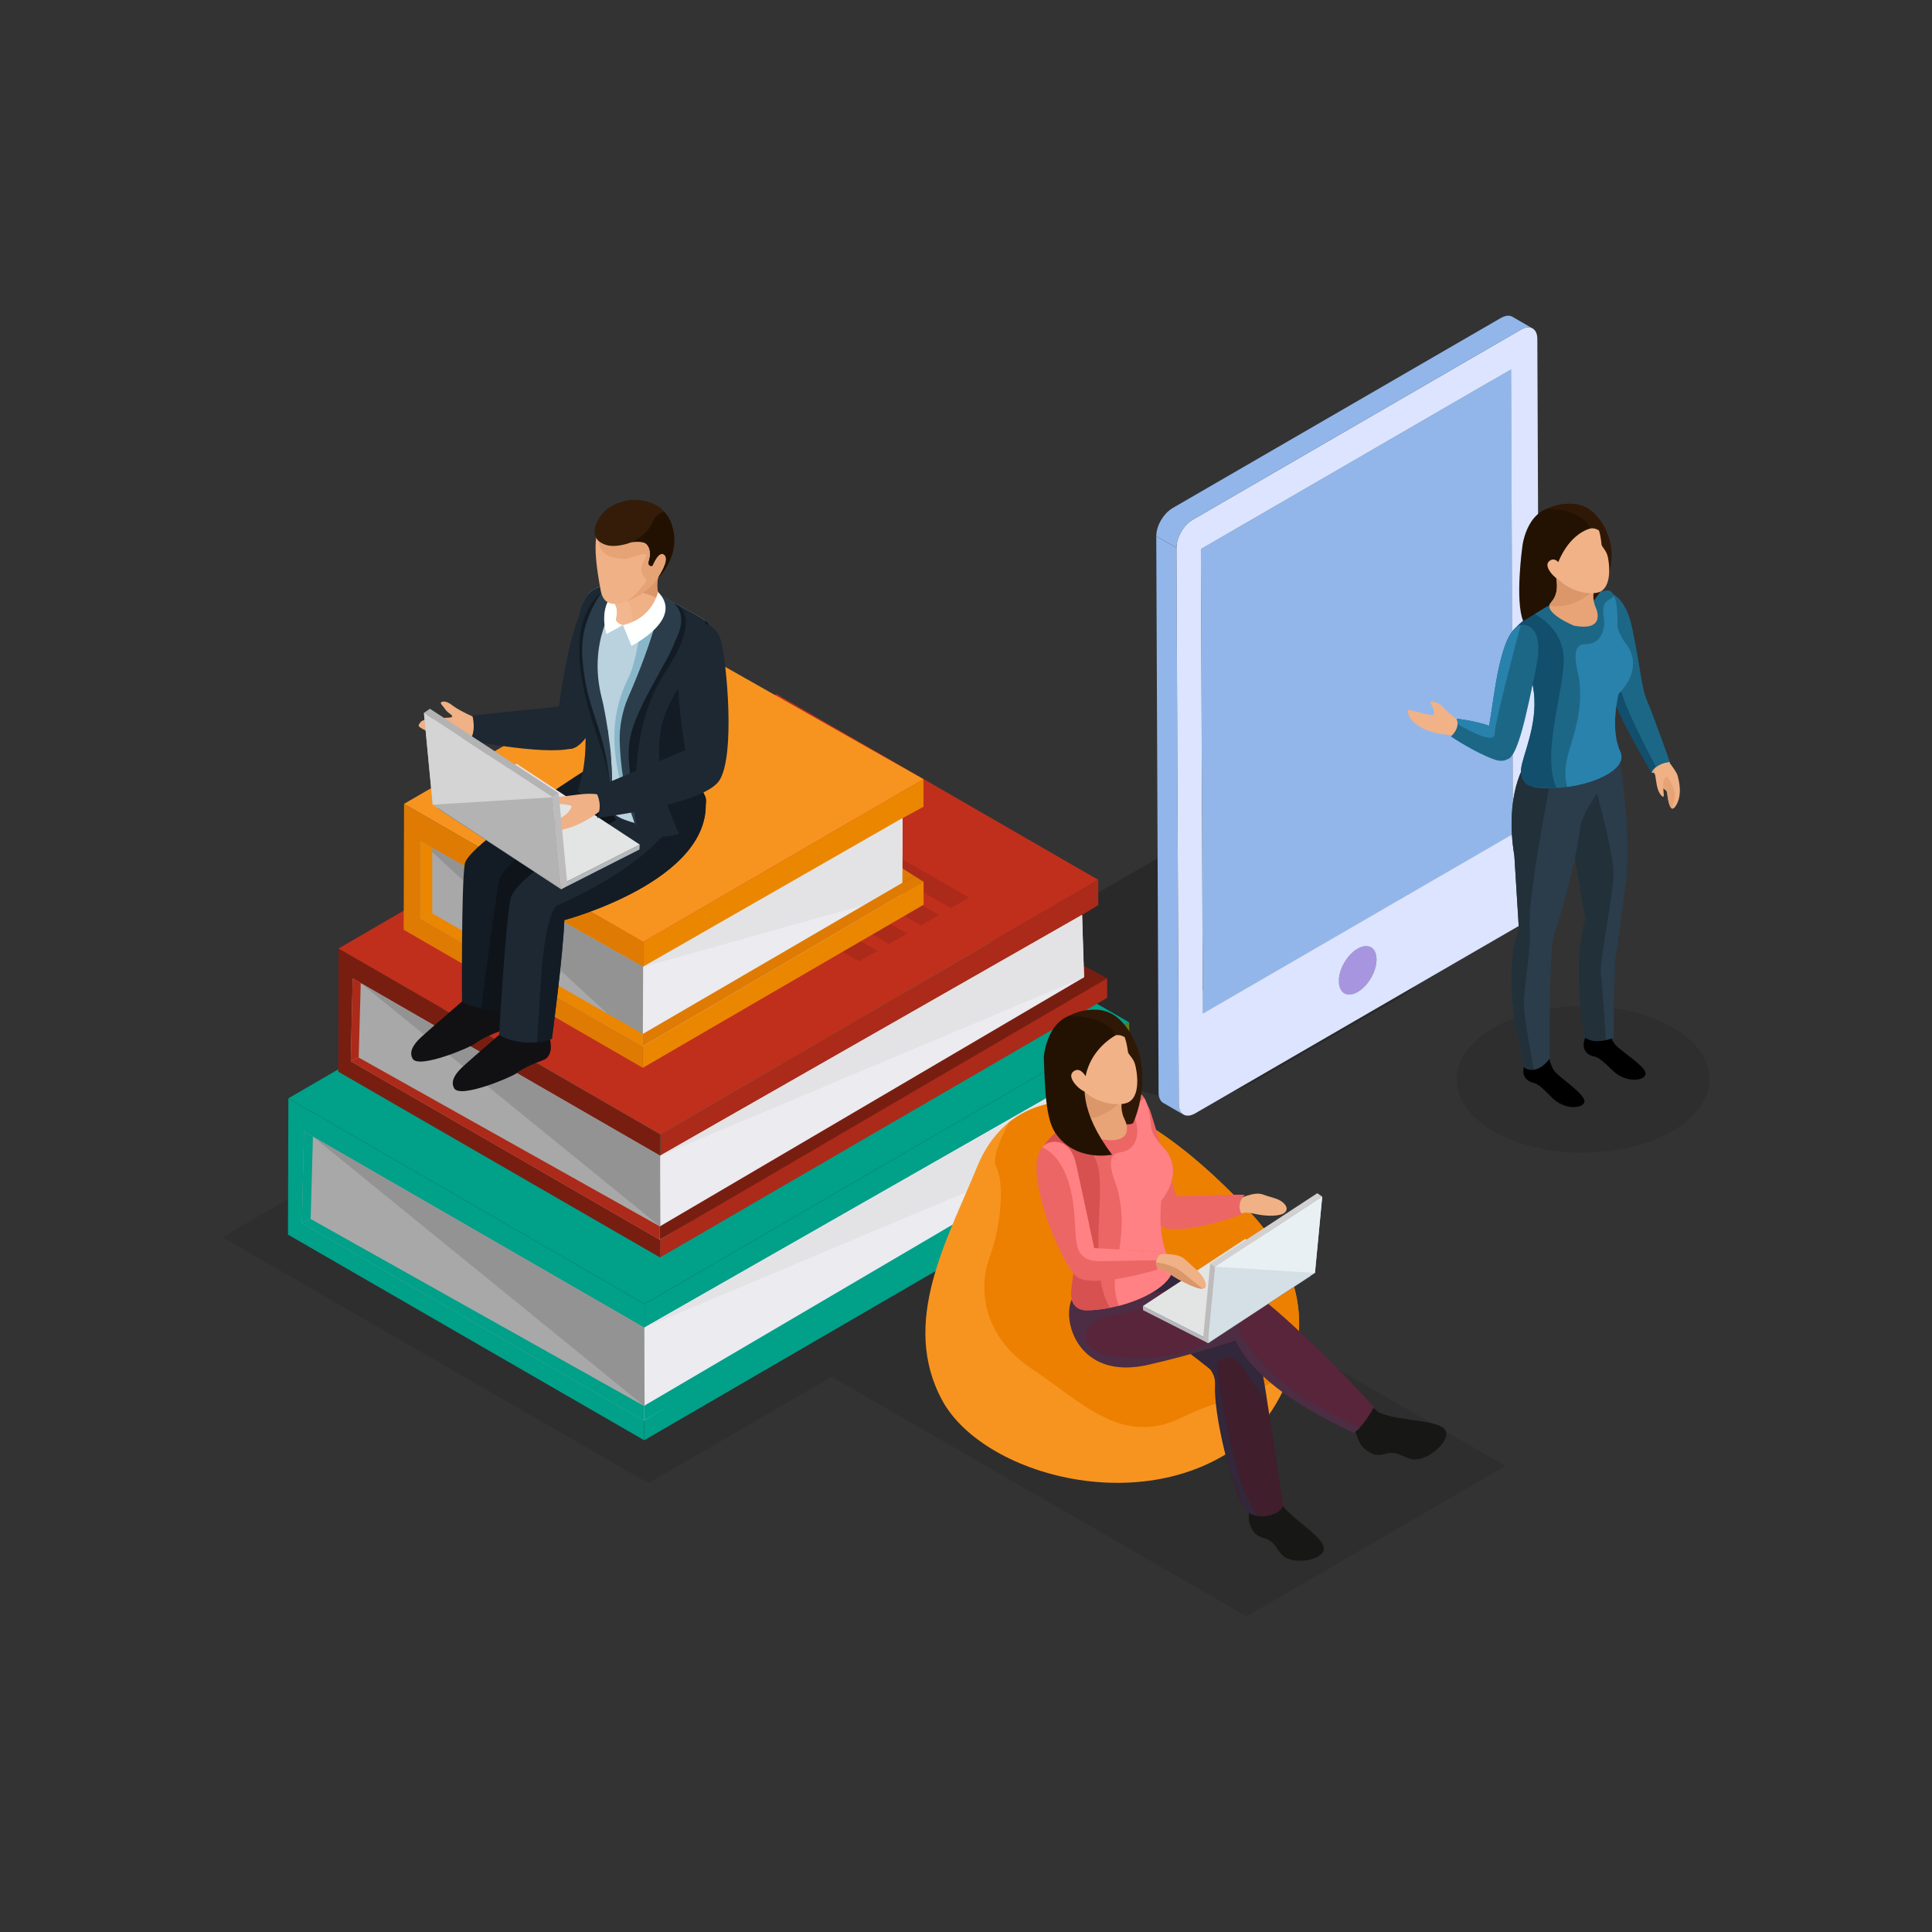 <?xml version="1.0" encoding="utf-8"?>
<!-- Generator: Adobe Illustrator 23.1.0, SVG Export Plug-In . SVG Version: 6.00 Build 0)  -->
<svg version="1.1" id="Layer_1" xmlns="http://www.w3.org/2000/svg" xmlns:xlink="http://www.w3.org/1999/xlink" x="0px" y="0px"
	 viewBox="0 0 500 500" style="enable-background:new 0 0 500 500;" xml:space="preserve">
<rect x="0" y="0" width="500" height="500" fill="#333333" stroke="none"/>
<style type="text/css">
	.st0{opacity:0.2;}
	.st1{enable-background:new    ;}
	.st2{clip-path:url(#SVGID_2_);enable-background:new    ;}
	.st3{fill:#B2C5CC;}
	.st4{fill:#ADC0C7;}
	.st5{fill:#A9BBC2;}
	.st6{fill:#A4B6BD;}
	.st7{fill:#A0B1B8;}
	.st8{fill:#9BACB3;}
	.st9{fill:#97A7AD;}
	.st10{fill:#93A2A8;}
	.st11{fill:#8E9DA3;}
	.st12{fill:#8A999E;}
	.st13{fill:#859499;}
	.st14{fill:#818F94;}
	.st15{fill:#7C8A8F;}
	.st16{fill:#78858A;}
	.st17{fill:#738085;}
	.st18{clip-path:url(#SVGID_4_);enable-background:new    ;}
	.st19{clip-path:url(#SVGID_6_);enable-background:new    ;}
	.st20{fill:#87ABBB;}
	.st21{fill:#84A7B7;}
	.st22{fill:#80A3B2;}
	.st23{fill:#7D9EAD;}
	.st24{fill:#7A9AA8;}
	.st25{fill:#7696A4;}
	.st26{fill:#73929F;}
	.st27{fill:#708D9A;}
	.st28{fill:#6C8996;}
	.st29{fill:#698591;}
	.st30{clip-path:url(#SVGID_8_);enable-background:new    ;}
	.st31{fill:#586F7A;}
	.st32{fill:#5B747E;}
	.st33{fill:#5F7883;}
	.st34{fill:#627C88;}
	.st35{fill:#65808C;}
	.st36{fill:#A895DF;}
	.st37{fill:#BFD4DB;}
	.st38{fill:#778488;}
	.st39{fill:#92B6EA;}
	.st40{fill:#91B8C9;}
	.st41{fill:#5A727D;}
	.st42{fill:#DCE4FF;}
	.st43{opacity:0.1;}
	.st44{fill:#22303A;}
	.st45{fill:#2B3C4B;}
	.st46{fill:#F1B287;}
	.st47{fill:#231202;}
	.st48{fill:#C3BBB7;}
	.st49{fill:#EFB185;}
	.st50{fill:#E6A376;}
	.st51{fill:#124F6C;}
	.st52{fill:#1D6786;}
	.st53{fill:#2982AC;}
	.st54{fill:#301806;}
	.st55{fill:#E8A476;}
	.st56{fill:#DB9669;}
	.st57{fill:#455E1B;}
	.st58{fill:#00A089;}
	.st59{fill:#A8A8A8;}
	.st60{fill:#EBEBF0;}
	.st61{fill:#5F7D20;}
	.st62{fill:#E3E3E5;}
	.st63{fill:#939393;}
	.st64{fill:#4B6E21;}
	.st65{fill:#781E11;}
	.st66{fill:#AC2A19;}
	.st67{fill:#C02F1C;}
	.st68{fill:#DF7B03;}
	.st69{fill:#EB8601;}
	.st70{fill:#F79420;}
	.st71{fill:#1D2833;}
	.st72{fill:#111114;}
	.st73{fill:#131C24;}
	.st74{fill:#0E1419;}
	.st75{fill:#BAD1DE;}
	.st76{fill:#1C2933;}
	.st77{fill:#89B7C9;}
	.st78{fill:#2B3D4B;}
	.st79{fill:#FEFFFF;}
	.st80{fill:#DD9569;}
	.st81{fill:#F2B78F;}
	.st82{fill:#341C09;}
	.st83{fill:#221101;}
	.st84{fill:#B4B9BC;}
	.st85{fill:#7D8183;}
	.st86{fill:#E3E5E5;}
	.st87{fill:#BDBBBB;}
	.st88{fill:#B3B3B3;}
	.st89{fill:#D4D4D4;}
	.st90{fill:#ED8001;}
	.st91{fill:#171716;}
	.st92{fill:#401E2C;}
	.st93{opacity:0.3;fill:#123F5D;}
	.st94{fill:#59253B;}
	.st95{opacity:0.2;fill:#1A4B6C;}
	.st96{fill:#EC6665;}
	.st97{fill:#D75150;}
	.st98{fill:#FF8183;}
	.st99{fill:#D2D0D0;}
	.st100{fill:#D5DFE6;}
	.st101{fill:#E9F0F4;}
</style>
<g>
	<g>
		<g>
			<g class="st0">
				<path d="M261.45,244.13c-9.06,5.23-9.12,13.71-0.11,18.95l29.74,17.28c9.01,5.23,23.66,5.23,32.72,0l38.55-22.26
					c9.07-5.23,9.12-13.72,0.11-18.95l-29.74-17.28c-9.01-5.23-23.65-5.23-32.72,0L261.45,244.13z"/>
			</g>
			<g class="st1">
				<defs>
					<path id="SVGID_1_" class="st1" d="M351.02,245.26c-0.01-1.54-0.55-2.62-1.43-3.13c1.74,1.01,3.48,2.02,5.22,3.03l0,0
						c0.88,0.51,1.42,1.59,1.43,3.14c0.01,3.09-2.16,6.86-4.85,8.42l-5.21-3.03C348.86,252.13,351.03,248.36,351.02,245.26z"/>
				</defs>
				<clipPath id="SVGID_2_">
					<use xlink:href="#SVGID_1_"  style="overflow:visible;"/>
				</clipPath>
				<g class="st2">
					<path class="st3" d="M351.39,256.72l-5.21-3.03c0.57-0.33,1.12-0.76,1.63-1.26l5.21,3.02
						C352.51,255.96,351.96,256.39,351.39,256.72L351.39,256.72z"/>
					<path class="st4" d="M353.01,255.45l-5.21-3.02c0.18-0.19,0.36-0.37,0.53-0.57l5.22,3.03
						C353.38,255.09,353.2,255.27,353.01,255.45L353.01,255.45z"/>
					<path class="st5" d="M353.55,254.89l-5.22-3.03c0.14-0.15,0.27-0.32,0.4-0.49l5.22,3.03
						C353.82,254.57,353.69,254.73,353.55,254.89L353.55,254.89z"/>
					<path class="st6" d="M353.94,254.4l-5.22-3.03c0.11-0.14,0.21-0.29,0.32-0.43l5.22,3.02
						C354.16,254.11,354.06,254.26,353.94,254.4L353.94,254.4z"/>
					<path class="st7" d="M354.27,253.96l-5.22-3.02c0.1-0.14,0.19-0.28,0.28-0.43l5.22,3.03
						C354.46,253.69,354.37,253.82,354.27,253.96L354.27,253.96z"/>
					<path class="st8" d="M354.55,253.54l-5.22-3.03c0.08-0.13,0.17-0.27,0.25-0.41l5.22,3.02
						C354.72,253.27,354.64,253.41,354.55,253.54L354.55,253.54z"/>
					<path class="st9" d="M354.8,253.12l-5.22-3.02c0.08-0.14,0.15-0.27,0.23-0.41l5.22,3.02
						C354.96,252.86,354.88,252.99,354.8,253.12L354.8,253.12z"/>
					<path class="st10" d="M355.03,252.72l-5.22-3.02c0.08-0.14,0.14-0.28,0.21-0.42l5.23,3.03
						C355.18,252.45,355.11,252.58,355.03,252.72L355.03,252.72z"/>
					<path class="st11" d="M355.24,252.3l-5.23-3.03c0.07-0.14,0.14-0.27,0.19-0.42l5.23,3.03
						C355.37,252.02,355.31,252.16,355.24,252.3L355.24,252.3z"/>
					<path class="st12" d="M355.44,251.88l-5.23-3.03c0.07-0.14,0.12-0.29,0.18-0.43l5.22,3.03
						C355.56,251.58,355.5,251.73,355.44,251.88L355.44,251.88z"/>
					<path class="st13" d="M355.61,251.45l-5.22-3.03c0.06-0.16,0.11-0.31,0.16-0.46l5.23,3.02
						C355.72,251.13,355.67,251.29,355.61,251.45L355.61,251.45z"/>
					<path class="st14" d="M355.78,250.98l-5.23-3.02c0.06-0.17,0.11-0.34,0.15-0.5l5.22,3.02
						C355.88,250.65,355.83,250.81,355.78,250.98L355.78,250.98z"/>
					<path class="st15" d="M355.92,250.48l-5.22-3.02c0.05-0.18,0.1-0.37,0.14-0.56l5.22,3.03
						C356.02,250.11,355.98,250.3,355.92,250.48L355.92,250.48z"/>
					<path class="st16" d="M356.06,249.93l-5.22-3.03c0.05-0.23,0.09-0.45,0.12-0.68l5.22,3.02
						C356.15,249.47,356.11,249.7,356.06,249.93L356.06,249.93z"/>
					<path class="st17" d="M356.18,249.24l-5.22-3.02c0.04-0.32,0.06-0.64,0.06-0.96c-0.01-1.54-0.55-2.62-1.43-3.13l5.22,3.03
						c0.88,0.51,1.42,1.59,1.43,3.14C356.25,248.6,356.22,248.92,356.18,249.24L356.18,249.24z"/>
				</g>
			</g>
			<g class="st1">
				<defs>
					<path id="SVGID_3_" class="st1" d="M342.69,254.04c0.89,0.52,2.12,0.44,3.49-0.35l5.21,3.03c-1.36,0.79-2.59,0.86-3.48,0.34
						C346.34,256.16,344.25,254.94,342.69,254.04z"/>
				</defs>
				<clipPath id="SVGID_4_">
					<use xlink:href="#SVGID_3_"  style="overflow:visible;"/>
				</clipPath>
				<g class="st18">
					<path class="st12" d="M347.91,257.06l-5.22-3.02c0.01,0,0.02,0.01,0.03,0.01l5.22,3.02
						C347.93,257.08,347.92,257.07,347.91,257.06L347.91,257.06z"/>
					<path class="st11" d="M347.94,257.08l-5.22-3.02c0.07,0.04,0.16,0.08,0.24,0.12l5.22,3.03
						C348.09,257.17,348.02,257.13,347.94,257.08L347.94,257.08z"/>
					<path class="st10" d="M348.18,257.2l-5.22-3.03c0.08,0.04,0.17,0.07,0.25,0.1l5.22,3.02
						C348.35,257.25,348.27,257.23,348.18,257.2L348.18,257.2z"/>
					<path class="st9" d="M348.44,257.29l-5.22-3.02c0.09,0.02,0.18,0.04,0.27,0.06l5.22,3.03
						C348.62,257.34,348.53,257.31,348.44,257.29L348.44,257.29z"/>
					<path class="st8" d="M348.71,257.35l-5.22-3.03c0.1,0.02,0.2,0.03,0.29,0.03l5.23,3.03
						C348.9,257.38,348.81,257.37,348.71,257.35L348.71,257.35z"/>
					<path class="st7" d="M349.01,257.39l-5.23-3.03c0.11,0.01,0.22,0.01,0.33,0.01l5.21,3.02
						C349.23,257.4,349.12,257.39,349.01,257.39L349.01,257.39z"/>
					<path class="st6" d="M349.33,257.39l-5.21-3.02c0.11-0.01,0.24-0.02,0.36-0.04l5.21,3.02
						C349.57,257.37,349.45,257.39,349.33,257.39L349.33,257.39z"/>
					<path class="st5" d="M349.69,257.35l-5.21-3.02c0.14-0.02,0.28-0.05,0.43-0.1l5.22,3.02
						C349.98,257.3,349.84,257.33,349.69,257.35L349.69,257.35z"/>
					<path class="st4" d="M350.13,257.25l-5.22-3.02c0.19-0.05,0.38-0.12,0.58-0.2l5.21,3.03
						C350.5,257.14,350.31,257.21,350.13,257.25L350.13,257.25z"/>
					<path class="st3" d="M350.7,257.06l-5.21-3.03c0.22-0.1,0.45-0.2,0.69-0.34l5.21,3.03
						C351.16,256.85,350.93,256.96,350.7,257.06L350.7,257.06z"/>
				</g>
			</g>
			<g class="st1">
				<defs>
					<path id="SVGID_5_" class="st1" d="M349.59,242.13l5.22,3.03c-0.89-0.52-2.11-0.44-3.47,0.34l-5.22-3.02
						C347.48,241.69,348.7,241.62,349.59,242.13z"/>
				</defs>
				<clipPath id="SVGID_6_">
					<use xlink:href="#SVGID_5_"  style="overflow:visible;"/>
				</clipPath>
				<g class="st19">
					<path class="st20" d="M351.35,245.5l-5.22-3.02c0.23-0.14,0.45-0.26,0.68-0.35l5.22,3.02
						C351.8,245.26,351.57,245.37,351.35,245.5L351.35,245.5z"/>
					<path class="st21" d="M352.03,245.16l-5.22-3.02c0.2-0.08,0.39-0.15,0.57-0.2l5.23,3.02
						C352.42,245.01,352.23,245.08,352.03,245.16L352.03,245.16z"/>
					<path class="st22" d="M352.6,244.96l-5.23-3.02c0.14-0.05,0.29-0.08,0.43-0.1l5.22,3.03
						C352.89,244.89,352.75,244.92,352.6,244.96L352.6,244.96z"/>
					<path class="st23" d="M353.02,244.87l-5.22-3.03c0.13-0.01,0.25-0.03,0.36-0.03l5.22,3.02
						C353.28,244.84,353.15,244.85,353.02,244.87L353.02,244.87z"/>
					<path class="st24" d="M353.39,244.83l-5.22-3.02c0.11-0.01,0.22-0.01,0.33,0l5.22,3.03
						C353.61,244.83,353.5,244.83,353.39,244.83L353.39,244.83z"/>
					<path class="st25" d="M353.71,244.84l-5.22-3.03c0.1,0.01,0.19,0.02,0.29,0.03l5.22,3.03
						C353.91,244.85,353.81,244.84,353.71,244.84L353.71,244.84z"/>
					<path class="st26" d="M354.01,244.87l-5.22-3.03c0.1,0.02,0.18,0.04,0.28,0.08l5.22,3.02
						C354.19,244.9,354.1,244.88,354.01,244.87L354.01,244.87z"/>
					<path class="st27" d="M354.28,244.93l-5.22-3.02c0.09,0.03,0.17,0.05,0.25,0.08l5.23,3.03
						C354.45,244.99,354.37,244.96,354.28,244.93L354.28,244.93z"/>
					<path class="st28" d="M354.54,245.03l-5.23-3.03c0.09,0.03,0.17,0.08,0.25,0.12l5.22,3.02
						C354.71,245.1,354.62,245.06,354.54,245.03L354.54,245.03z"/>
					<path class="st29" d="M354.78,245.14l-5.22-3.02c0.01,0,0.02,0,0.03,0.01l5.22,3.03C354.8,245.15,354.79,245.15,354.78,245.14
						L354.78,245.14z"/>
				</g>
			</g>
			<g class="st1">
				<defs>
					<path id="SVGID_7_" class="st1" d="M347.91,257.06c-1.39-0.8-2.79-1.61-4.18-2.42c-0.08-0.05-0.18-0.1-0.26-0.16
						c-0.26-0.14-0.53-0.3-0.79-0.45c-0.88-0.51-1.42-1.59-1.42-3.13c-0.01-3.1,2.15-6.88,4.86-8.43l5.22,3.02
						c-2.7,1.57-4.88,5.33-4.87,8.45C346.49,255.48,347.03,256.56,347.91,257.06z"/>
				</defs>
				<clipPath id="SVGID_8_">
					<use xlink:href="#SVGID_7_"  style="overflow:visible;"/>
				</clipPath>
				<g class="st30">
					<path class="st31" d="M347.91,257.06l-5.22-3.02c-0.88-0.51-1.42-1.59-1.42-3.13c-0.01-0.32,0.01-0.63,0.05-0.96l5.23,3.02
						c-0.05,0.33-0.07,0.64-0.07,0.96C346.49,255.48,347.03,256.56,347.91,257.06L347.91,257.06z"/>
					<path class="st32" d="M346.55,252.98l-5.23-3.02c0.03-0.23,0.07-0.45,0.12-0.68l5.22,3.03
						C346.62,252.53,346.57,252.76,346.55,252.98L346.55,252.98z"/>
					<path class="st33" d="M346.66,252.31l-5.22-3.03c0.04-0.18,0.09-0.37,0.14-0.56l5.21,3.02
						C346.75,251.93,346.7,252.12,346.66,252.31L346.66,252.31z"/>
					<path class="st34" d="M346.8,251.74l-5.21-3.02c0.04-0.16,0.09-0.33,0.15-0.5l5.21,3.02
						C346.89,251.41,346.85,251.58,346.8,251.74L346.8,251.74z"/>
					<path class="st35" d="M346.95,251.24l-5.21-3.02c0.05-0.15,0.1-0.31,0.16-0.46l5.22,3.02
						C347.06,250.94,347,251.09,346.95,251.24L346.95,251.24z"/>
					<path class="st29" d="M347.11,250.78l-5.22-3.02c0.05-0.15,0.12-0.29,0.18-0.43l5.22,3.02
						C347.23,250.49,347.18,250.64,347.11,250.78L347.11,250.78z"/>
					<path class="st28" d="M347.29,250.34l-5.22-3.02c0.06-0.15,0.12-0.29,0.19-0.43l5.21,3.03
						C347.42,250.06,347.35,250.2,347.29,250.34L347.29,250.34z"/>
					<path class="st27" d="M347.48,249.93l-5.21-3.03c0.06-0.14,0.14-0.28,0.21-0.42l5.22,3.03
						C347.62,249.65,347.55,249.78,347.48,249.93L347.48,249.93z"/>
					<path class="st26" d="M347.7,249.51l-5.22-3.03c0.07-0.14,0.14-0.27,0.23-0.41l5.22,3.02
						C347.84,249.23,347.76,249.37,347.7,249.51L347.7,249.51z"/>
					<path class="st25" d="M347.92,249.1l-5.22-3.02c0.08-0.14,0.17-0.28,0.25-0.41l5.22,3.03
						C348.09,248.82,348.01,248.96,347.92,249.1L347.92,249.1z"/>
					<path class="st24" d="M348.18,248.68l-5.22-3.03c0.09-0.14,0.19-0.28,0.28-0.42l5.22,3.02
						C348.36,248.4,348.27,248.54,348.18,248.68L348.18,248.68z"/>
					<path class="st23" d="M348.46,248.26l-5.22-3.02c0.11-0.15,0.21-0.3,0.33-0.44l5.22,3.02
						C348.67,247.96,348.56,248.11,348.46,248.26L348.46,248.26z"/>
					<path class="st22" d="M348.78,247.82l-5.22-3.02c0.12-0.17,0.25-0.33,0.39-0.48l5.22,3.02
						C349.04,247.49,348.9,247.66,348.78,247.82L348.78,247.82z"/>
					<path class="st21" d="M349.17,247.34l-5.22-3.02c0.17-0.2,0.35-0.38,0.54-0.57l5.21,3.02
						C349.52,246.95,349.35,247.14,349.17,247.34L349.17,247.34z"/>
					<path class="st20" d="M349.71,246.77l-5.21-3.02c0.51-0.5,1.06-0.94,1.63-1.27l5.22,3.02
						C350.77,245.83,350.22,246.26,349.71,246.77L349.71,246.77z"/>
				</g>
			</g>
			<g>
				<path class="st36" d="M351.35,245.5c2.69-1.56,4.88-0.31,4.89,2.8c0.01,3.09-2.16,6.86-4.85,8.42c-2.7,1.56-4.89,0.32-4.91-2.78
					C346.47,250.83,348.64,247.06,351.35,245.5z"/>
			</g>
			<g>
				<polygon class="st37" points="311.29,262.3 306.07,259.27 386.33,212.79 391.55,215.81 				"/>
			</g>
			<g>
				<polygon class="st38" points="391.55,215.81 386.33,212.79 385.83,92.57 391.05,95.58 				"/>
			</g>
			<g>
				<g>
					<polygon class="st39" points="391.06,95.58 391.55,215.81 311.29,262.3 310.78,142.07 					"/>
				</g>
			</g>
			<g>
				<polygon class="st40" points="310.78,142.07 305.57,139.05 385.83,92.57 391.06,95.58 				"/>
			</g>
			<g>
				<polygon class="st41" points="311.29,262.3 306.07,259.27 305.57,139.05 310.78,142.07 				"/>
			</g>
			<path class="st39" d="M305.07,285.76l-0.6-143.98l-5.23-3.02l0.6,143.99c0,1.33,0.47,2.26,1.23,2.69l5.22,3.03
				C305.55,288.02,305.08,287.09,305.07,285.76z"/>
			<g>
				<path class="st42" d="M393.64,85.29c2.32-1.34,4.21-0.27,4.22,2.4l0.6,143.98c0.01,2.67-1.86,5.92-4.18,7.26l-84.99,49.22
					c-2.33,1.34-4.21,0.28-4.22-2.4l-0.6-143.98c-0.01-2.67,1.85-5.92,4.18-7.26L393.64,85.29z M391.55,215.81l-0.5-120.23
					l-80.26,46.49l0.5,120.23L391.55,215.81L391.55,215.81z M351.39,256.72c2.69-1.56,4.86-5.33,4.85-8.42
					c-0.01-3.11-2.2-4.36-4.89-2.8c-2.7,1.57-4.88,5.33-4.87,8.45C346.5,257.04,348.69,258.28,351.39,256.72L351.39,256.72z"/>
			</g>
			<path class="st39" d="M391.41,81.98c-0.01,0-0.01-0.01-0.02-0.01c-0.07-0.04-0.14-0.07-0.21-0.1c-0.07-0.03-0.14-0.06-0.22-0.08
				c-0.04-0.01-0.1-0.02-0.15-0.03c-0.01,0-0.02-0.01-0.04-0.01c-0.02,0-0.03-0.01-0.05-0.01c-0.08-0.02-0.16-0.03-0.25-0.03
				c-0.09,0-0.18-0.01-0.28,0c-0.03,0-0.06,0.01-0.09,0.01c-0.02,0-0.05,0-0.06,0.01c-0.05,0-0.1,0-0.16,0.01
				c-0.12,0.02-0.24,0.05-0.36,0.08c-0.05,0.02-0.11,0.04-0.16,0.06c-0.05,0.01-0.1,0.03-0.14,0.04c-0.07,0.03-0.13,0.04-0.2,0.07
				c-0.18,0.08-0.38,0.17-0.58,0.29l-84.99,49.22c-0.27,0.16-0.53,0.35-0.79,0.55c-0.08,0.07-0.16,0.15-0.25,0.22
				c-0.13,0.1-0.25,0.21-0.37,0.32c-0.05,0.05-0.1,0.11-0.15,0.16c-0.05,0.05-0.1,0.1-0.14,0.16c-0.05,0.06-0.11,0.11-0.16,0.17
				c-0.12,0.13-0.24,0.27-0.34,0.41c-0.03,0.05-0.08,0.1-0.11,0.15c-0.02,0.03-0.04,0.06-0.07,0.09c-0.04,0.05-0.07,0.09-0.11,0.14
				c-0.08,0.12-0.17,0.24-0.24,0.36c-0.07,0.12-0.14,0.23-0.21,0.35c-0.01,0.01-0.02,0.02-0.03,0.03c0,0.01-0.01,0.02-0.01,0.02
				c-0.05,0.1-0.11,0.2-0.17,0.3c-0.05,0.12-0.12,0.24-0.18,0.36c-0.05,0.1-0.11,0.21-0.15,0.33c-0.01,0.01-0.01,0.01-0.01,0.01
				c0,0.01-0.01,0.01-0.01,0.02c-0.05,0.12-0.1,0.25-0.16,0.38c-0.05,0.12-0.1,0.26-0.14,0.39c-0.02,0.07-0.04,0.14-0.06,0.2
				c-0.01,0.03-0.02,0.06-0.03,0.09c-0.01,0.05-0.03,0.1-0.04,0.14c-0.04,0.17-0.08,0.33-0.12,0.48c-0.02,0.1-0.04,0.19-0.05,0.28
				c-0.01,0.06-0.02,0.12-0.03,0.17c0,0.05-0.01,0.09-0.02,0.14c-0.04,0.28-0.06,0.55-0.06,0.82l5.23,3.02
				c-0.01-0.31,0.02-0.64,0.07-0.96c0.01-0.05,0.02-0.1,0.03-0.15c0.05-0.31,0.12-0.62,0.21-0.92c0.01-0.02,0.02-0.05,0.03-0.07
				c0.1-0.34,0.22-0.67,0.36-1c0,0,0-0.01,0.01-0.02c0.14-0.33,0.31-0.67,0.49-0.98c0.01-0.01,0.01-0.02,0.02-0.03
				c0.18-0.31,0.38-0.61,0.59-0.9c0.02-0.02,0.04-0.04,0.06-0.07c0.19-0.27,0.4-0.52,0.62-0.75c0.04-0.04,0.09-0.09,0.13-0.14
				c0.17-0.18,0.36-0.35,0.55-0.51c0.07-0.07,0.15-0.15,0.23-0.2c0.25-0.21,0.51-0.4,0.79-0.55l84.99-49.22
				c0.27-0.15,0.52-0.27,0.78-0.36c0.05-0.02,0.1-0.04,0.14-0.05c0.24-0.08,0.47-0.13,0.69-0.15c0.02,0,0.04,0,0.06,0
				c0.23-0.02,0.46-0.01,0.67,0.03c0.01,0,0.02,0.01,0.03,0.01c0.22,0.05,0.42,0.12,0.61,0.23L391.41,81.98z"/>
		</g>
		<g>
			<g>
				<path class="st43" d="M386.64,265.94c-12.82,7.4-12.89,19.42-0.14,26.82c12.73,7.4,33.46,7.4,46.29-0.01
					c12.82-7.4,12.89-19.41,0.15-26.81C420.2,258.53,399.46,258.53,386.64,265.94z"/>
			</g>
			<g>
				<path d="M416.1,265.1c0,0,0.35,3.38,1.85,5.18c1.51,1.8,8.38,5.9,7.91,7.77c-0.47,1.87-5.35,2.1-8.45-0.96
					c-3.11-3.05-3.94-3.52-5.25-3.78c-1.31-0.27-3.19-1.88-1.87-4.77C410.29,268.54,414.44,267.31,416.1,265.1z"/>
				<path class="st44" d="M417.79,188.56c0,0,5.65,27.72,2.55,43.08c0,0-1.43,12.11-2.1,15.45c-0.68,3.33-0.57,21.45-0.57,21.45
					s-5.1,2.18-7.67-0.2c0,0-3.29-18.66,0.32-30.55c0,0-4.24-22.71-4.34-30.11c-0.1-7.4-1.02-13.76-1.02-13.76L417.79,188.56z"/>
				<path class="st45" d="M420.33,231.64c0,0-1.43,12.11-2.1,15.45c-0.68,3.33-0.57,21.45-0.57,21.45s-0.85,0.35-2.02,0.62
					c-0.37-5.4-1.05-14.81-1.34-16.94c-0.42-3.03,3-19.61,3.27-25.77c0.27-6.16-6.55-29.26-6.55-29.26l1.89-6.59l4.87-2.03
					C417.79,188.56,423.44,216.27,420.33,231.64z"/>
			</g>
			<path class="st46" d="M378.36,190.41c0,0-6.47,0.06-10.21-1.94c-3.74-2-3.86-4-3.8-4.6c0.06-0.6,5.93,1.6,6.6,1.14
				c0.67-0.46-0.54-2.73-0.74-3.2c-0.2-0.47,2.13-0.2,3.26,1.2c1.13,1.4,5.36,4.61,5.36,4.61S380.3,189.81,378.36,190.41z"/>
			
				<rect x="399.63" y="147.17" transform="matrix(0.997 -0.081 0.081 0.997 -10.944 32.999)" class="st47" width="7.11" height="9.73"/>
			<path d="M400.62,272.02c0,0,0.26,3.39,1.72,5.22c1.45,1.84,8.21,6.11,7.7,7.97c-0.52,1.86-5.39,1.96-8.42-1.18
				c-3.03-3.14-3.85-3.62-5.15-3.92c-1.3-0.3-3.14-1.96-1.74-4.81C394.73,275.3,398.91,274.18,400.62,272.02z"/>
			<path class="st45" d="M394.74,197.67c0,0-5.46,7.81-2.83,23.79l1.18,19.07c0,0-3.63,6.11-1.03,24.64l2.49,11.14
				c0,0,3.09,2.26,6.5-2.35c0,0-0.25-27.42,1.04-31.64c0.94-3.09,5.23-15.97,6.92-28.42c0.62-4.54,7.63-12.06,7.27-15.98
				L394.74,197.67z"/>
			<path class="st44" d="M394.56,276.31l-2.49-11.14c-2.6-18.54,1.03-24.64,1.03-24.64l-1.18-19.07
				c-2.64-15.97,2.83-23.79,2.83-23.79l0.63,0.01l5.98,3.87c0,0-5.93,30.2-5.49,37.87c0.43,7.67-1.74,16.63-1.45,21.41
				c0.18,3.07,1.56,10.84,2.51,16.01C395.51,277,394.56,276.31,394.56,276.31z"/>
			<g>
				<path class="st48" d="M427.38,199.94c0,0,1.16-2.72,4.75-2.76C432.13,197.19,431.23,200.57,427.38,199.94z"/>
				<g>
					<path class="st49" d="M430.86,195.78c0,0,2.98,3.8,3.26,4.81c0.28,1,1.53,5.24-0.56,8.15c-1.13,1.57-1.77-0.62-2.09-3.47
						c-0.14-1.29,0.03-2.27-1.68-3.65c-1.23-0.99-2.63-3.01-3.16-4.07C426.11,196.52,430.86,195.78,430.86,195.78z"/>
					<path class="st50" d="M426.7,197.79c0.52,1.05,2.04,2.87,2.29,4.44c0.3,1.88,2.34,1.76,2.48,3.05
						c0.25,2.22,0.75,4.06,1.44,4.01c-0.31-1.67,1.64-2.95-0.48-6.82c-0.77-1.41-3.32-4.34-4.76-5.53
						C426.82,197.34,426.5,197.38,426.7,197.79z"/>
					<path class="st49" d="M427.88,196.9c0,0,0.64,5.41,1.07,7.02c0.44,1.61,1.42,2.55,1.61,2.19c0.2-0.36-0.82-5.19,0.93-5.07
						C432.43,201.1,428.15,197.66,427.88,196.9z"/>
				</g>
				<path class="st51" d="M414.76,153.26c0,0,5.43-1.26,7.69,9.54c2.26,10.79,2.26,15,3.85,18.7c1.59,3.7,5.83,15.69,5.83,15.69
					s-3.44,0.18-4.75,2.76c0,0-8.91-14.82-10.67-21.34C414.96,172.08,409.11,156.25,414.76,153.26z"/>
				<path class="st52" d="M426.3,181.49c-1.59-3.7-1.59-7.91-3.85-18.7c-1.22-5.87-3.39-8.17-5.11-9.05
					c-5.13,3.39,0.53,18.75,2.25,25.15c1.32,4.88,6.47,14.85,9.01,19.6c1.82-1.34,3.54-1.3,3.54-1.3S427.89,185.19,426.3,181.49z"/>
			</g>
			<path class="st52" d="M391.09,164.23c0,0,4.84-9.12,24.66-11.38c0,0,3.14-1.31,2.84,8.88c-0.04,1.47,1.48,3.98,2.52,5.31
				c1.04,1.33,3.77,6.43-2.23,12.55c0,0-2.32,9.08,0.46,14.96c2.47,5.24-10.48,10.37-21.51,9.3c-1.36-0.13-5.11-1.44-3.92-6.17
				c1.19-4.73,4.73-12.59,2.52-21.32C394.19,167.63,389.61,168.67,391.09,164.23z"/>
			<path class="st51" d="M391.09,163.91c-1.48,4.43,3.1,3.4,5.32,12.12c2.22,8.72-1.33,16.91-2.52,21.64
				c-1.19,4.73,1.71,5.86,3.07,5.99c1.82,0.17,4.01,0.4,5.86,0.26c-3.87-8.46,1.63-24.19,1.87-32.67c0.26-8.99-7.87-12.5-7.88-12.5
				C392.51,161.47,391.09,163.91,391.09,163.91z"/>
			<path class="st53" d="M419.33,194.54c-2.78-5.88-0.46-14.96-0.46-14.96c6.01-6.11,3.27-11.21,2.23-12.55
				c-1.04-1.33-2.56-3.84-2.52-5.31c0.12-4.01-0.3-6.24-0.84-7.46c-1.15,1.33-3.44,0.85-2.67,5.53c0.45,2.78-0.48,6.91-4.78,6.93
				c-4.31,0.01-1.88,6.93-1.63,8.86c1.75,13.38-5.38,19.63-3.08,28.08C414.03,202.53,421.23,198.57,419.33,194.54z"/>
			<g>
				<path class="st54" d="M411.05,135.48c0,0-2.38,11.25-2.21,20.98c0.02,1.4,0.83,0.15,3.34-0.73c0,0,9.21-9.47,2.43-20.39
					c-2.15-3.46-9.28-7.99-16.51-2.05L411.05,135.48z"/>
				<g>
					<path class="st55" d="M414.21,148.62c0,0-3.18,4.39-1.21,8.67c0.54,1.18,2.04,6.08-5.67,4.63c0,0-8.16-3.37-5.99-5.92
						c1.45-1.7,2.79-4.1-0.14-12.04L414.21,148.62z"/>
					<path class="st56" d="M401.34,156c-0.23,0.27-0.33,0.55-0.33,0.82c7.32,0.88,11.88-4.58,11.88-4.58l-10-7.56l0,0
						c0,0-0.45,0.36-1.13,0.95C403.93,152.24,402.68,154.43,401.34,156z"/>
				</g>
				<path class="st46" d="M411.84,134.33c0,0,2.09,0.54,2.63,6.56c0.06,0.67,1.2,1.46,1.6,3.1c0.41,1.66,1.3,8.34-2.53,9.35
					c-2.78,0.73-9.87-0.5-12.73-7.08C397.95,139.67,403.04,130.52,411.84,134.33z"/>
				<path class="st47" d="M411.65,136.77c0,0-9.39,1.61-10.8,19.88l-6.64,4.09c-2.19-5.2-0.23-19.28-0.23-19.28
					s1.12-11.2,10.49-10.29C404.48,131.18,410.78,133.03,411.65,136.77z"/>
				<path class="st54" d="M411.65,136.77c0,0,2.98-0.81,4.89,4.64c0,0-1.74-15.67-16.24-9.73
					C400.3,131.68,409.2,131.41,411.65,136.77z"/>
				<path class="st46" d="M404.33,147.13c0,0-1.32-3.25-3.15-2.09c-0.59,0.37-1.19,1.11-0.13,2.76c1.06,1.64,3.08,3.06,4.57,2.75
					L404.33,147.13z"/>
			</g>
			<path class="st52" d="M393.64,161.74c-5.46,1.2-6.92,18.73-8.25,26.07c-4.22-1.41-8.42-1.81-8.42-1.81
				c1.07,2.4-1.47,4.61-1.47,4.61s6,4.06,11.2,5.94c1.48,0.53,2.58,0.4,3.42-0.05c2.67-0.58,4.96-11.67,7.39-23.55
				C400.05,160.54,393.64,161.74,393.64,161.74z"/>
			<path class="st53" d="M385.4,187.81c-4.22-1.41-8.42-1.81-8.42-1.81c0.22,0.49,0.28,0.96,0.25,1.42
				c3.03,1.66,9.51,5.35,9.58,2.43c0.07-2.86,5.18-22.24,6.74-28.08C388.16,163.18,386.71,180.52,385.4,187.81z"/>
		</g>
		<polygon class="st43" points="389.61,379.38 282.2,317.37 289.67,292.53 207.55,233.02 57.55,320.2 167.81,383.85 215.21,356.3 
			322.62,418.31 		"/>
		<g>
			<g>
				<g>
					<polygon class="st57" points="291.11,290.75 287.92,289.18 288.2,292.46 					"/>
					<g>
						<polygon class="st58" points="287.45,267.37 288.04,292.57 294.79,292.81 294.79,298.38 166.72,372.74 166.82,337.47 						
							"/>
					</g>
					<g>
						<polygon class="st58" points="166.82,337.47 166.72,372.74 74.53,319.52 74.63,284.25 						"/>
					</g>
					<g>
						<polygon class="st59" points="166.72,343.59 166.66,367.66 78.14,316.52 78.67,292.81 						"/>
					</g>
					<g>
						<polygon class="st58" points="292.24,264.59 166.82,337.47 74.63,284.25 200.05,211.36 						"/>
					</g>
					<polygon class="st58" points="78.67,292.81 78.14,316.52 80.39,315.47 80.99,294.15 					"/>
					<polygon class="st58" points="166.66,367.66 78.14,316.52 80.39,315.47 166.82,363.94 					"/>
					<polygon class="st60" points="166.72,343.59 287.61,274.62 288.22,295.01 166.66,367.66 					"/>
					<polygon class="st58" points="166.66,367.66 294.79,292.81 291.11,290.75 166.66,363.84 					"/>
					<polygon class="st61" points="292.24,264.59 292.24,271.84 287.61,274.62 286.9,267.69 					"/>
					<polygon class="st62" points="166.72,343.59 166.72,343.59 288.2,292.46 287.61,274.62 					"/>
					<polygon class="st63" points="166.82,363.94 80.99,294.15 80.99,294.15 166.72,343.59 					"/>
					<g>
						<g>
							<polygon class="st64" points="246.65,274.63 241.47,277.64 176.87,240.35 182.05,237.34 							"/>
						</g>
						<g>
							<polygon class="st64" points="228.96,284.91 223.78,287.92 159.18,250.63 164.36,247.61 							"/>
						</g>
						<g>
							<polygon class="st64" points="237.51,279.95 232.32,282.96 167.72,245.67 172.9,242.65 							"/>
						</g>
						<g>
							<polygon class="st64" points="255.19,269.67 250.01,272.68 185.41,235.39 190.59,232.37 							"/>
						</g>
					</g>
				</g>
				<g>
					<polygon class="st65" points="283.21,251.35 280.32,249.93 280.57,252.89 					"/>
					<g>
						<polygon class="st66" points="279.9,230.23 280.42,253 286.53,253.21 286.53,258.24 170.82,325.43 170.91,293.56 						"/>
					</g>
					<g>
						<polygon class="st65" points="170.91,293.56 170.82,325.43 87.53,277.34 87.62,245.47 						"/>
					</g>
					<g>
						<polygon class="st59" points="170.82,299.09 170.76,320.84 90.79,274.64 91.27,253.21 						"/>
					</g>
					<g>
						<polygon class="st67" points="284.23,227.71 170.91,293.56 87.62,245.47 200.93,179.62 						"/>
					</g>
					<polygon class="st66" points="91.27,253.21 90.79,274.64 92.83,273.69 93.36,254.42 					"/>
					<polygon class="st66" points="170.76,320.84 90.79,274.64 92.83,273.69 170.91,317.47 					"/>
					<polygon class="st60" points="170.82,299.09 280.04,236.77 280.6,255.2 170.76,320.84 					"/>
					<polygon class="st65" points="170.76,320.84 286.53,253.21 283.21,251.35 170.76,317.39 					"/>
					<polygon class="st66" points="284.23,227.71 284.23,234.26 280.04,236.77 279.4,230.52 					"/>
					<polygon class="st62" points="170.82,299.09 170.82,299.09 280.57,252.89 280.04,236.77 					"/>
					<polygon class="st63" points="170.91,317.47 93.36,254.42 93.36,254.42 170.82,299.09 					"/>
					<g>
						<g>
							<polygon class="st66" points="243.03,236.79 238.35,239.51 179.99,205.81 184.67,203.09 							"/>
						</g>
						<g>
							<polygon class="st66" points="227.05,246.07 222.37,248.79 164.01,215.1 168.69,212.38 							"/>
						</g>
						<g>
							<polygon class="st66" points="234.77,241.59 230.08,244.31 171.72,210.62 176.41,207.89 							"/>
						</g>
						<g>
							<polygon class="st66" points="250.75,232.3 246.07,235.02 187.7,201.33 192.39,198.61 							"/>
						</g>
					</g>
				</g>
				<g>
					<polygon class="st68" points="236.6,226.68 233.46,224.68 233.46,228.51 					"/>
					<g>
						<g class="st1">
							<g>
								<polygon class="st69" points="239,201.65 239,208.78 233.59,211.74 233.47,228.5 239.03,228.21 239.03,234.14 
									166.36,276.35 166.46,243.76 								"/>
							</g>
							<g>
								<polygon class="st68" points="166.46,243.76 166.36,276.35 104.47,240.62 104.57,208.04 								"/>
							</g>
							<g>
								<polygon class="st70" points="239,201.65 166.46,243.76 104.57,208.04 176.5,166.25 								"/>
							</g>
						</g>
					</g>
					<polygon class="st59" points="108.84,217.72 166.44,250.2 166.36,270.79 108.84,237.7 					"/>
					<polygon class="st63" points="108.84,217.72 166.44,250.2 166.36,270.79 108.84,217.72 					"/>
					<polygon class="st60" points="166.36,270.79 233.46,231.46 233.59,211.74 166.44,250.2 					"/>
					<polygon class="st62" points="166.44,250.2 233.46,231.46 233.59,211.74 166.44,250.2 					"/>
					<polygon class="st69" points="108.84,217.72 108.84,237.7 111.87,236.4 111.87,219.43 					"/>
					<polygon class="st69" points="111.87,236.4 166.36,267.58 166.36,270.79 108.84,237.7 					"/>
					<polygon class="st68" points="166.36,270.79 239.03,228.21 236.6,226.68 166.36,267.58 					"/>
				</g>
			</g>
			<path class="st71" d="M156.57,152.09c0,0,4.91,0.6,4.71,6.17c-0.2,5.57-5.35,29.62-11.25,34.4c-5.91,4.78-5.78-6.59-5.78-6.59
				S147.88,150.87,156.57,152.09z"/>
			<g>
				<path class="st72" d="M131.58,261.25c0,0,1.25,4.39-1.84,5.49c-3.09,1.1-5.62,2.43-6.82,3.37c-1.19,0.94-14.48,6.58-16.11,3.91
					c-1.64-2.68,2.33-5.7,3.33-6.63c1-0.93,10.07-8.76,10.07-8.76L131.58,261.25z"/>
				<path class="st72" d="M142.32,268.9c0,0,1.25,4.39-1.84,5.5c-3.09,1.1-5.62,2.41-6.81,3.36c-1.19,0.94-14.47,6.59-16.11,3.92
					c-1.63-2.67,2.33-5.69,3.32-6.63c1-0.93,10.07-8.76,10.07-8.76L142.32,268.9z"/>
				<path class="st73" d="M153.82,197.81c0,0-32.58,20.48-33.52,25.69c-0.93,5.21-0.74,35.89-0.74,35.89s8.35,3.6,12.38,1.35
					l3.38-28.92c0,0,25.63-18.91,26.76-19.62C163.2,211.5,153.82,197.81,153.82,197.81z"/>
				<path class="st74" d="M162.07,212.21c-1.13,0.71-26.76,19.62-26.76,19.62l-3.38,28.92c-1.95,1.08-4.89,0.8-7.42,0.22
					c1.15-8.78,3.73-28.11,4.66-33.01c1.21-6.4,27.5-21.53,27.5-21.53l5.36,5.02C162.17,211.85,162.2,212.13,162.07,212.21z"/>
				<path class="st71" d="M153.78,198.58c0,0,3.77,11.18,5.72,13.62c0,0-26.04,13.78-27.37,20.44c-1.33,6.66-2.96,35.17-2.96,35.17
					s5.82,3.8,13.67,1.01c0,0,2.91-21.9,3.21-30.71c0,0,39.37-10.42,36.46-31.98C182.51,206.15,167.44,212.14,153.78,198.58z"/>
				<path class="st73" d="M146.05,238.12c-0.3,8.81-3.21,30.71-3.21,30.71c-1.36,0.48-2.64,0.75-3.85,0.9
					c0.23-3.42,0.5-7.92,0.85-13.85c1.3-22.08,4.7-21.66,4.7-21.66c24.98-11.27,30.03-22.04,30.03-22.04l8.02-4.94
					C184.05,228.05,146.05,238.12,146.05,238.12z"/>
			</g>
			<path class="st75" d="M170.59,154c0,0,12.43,6.34,12.74,7.29c0.31,0.96,3.54,3.26-1.08,14.18c0,0-6.17,11.86-3.07,23.71
				c1.8,6.87,2.74,9.88,2.74,9.88s-4.86,8.76-20.36,3.06c-3.13-1.15-8.39-5.42-9.98-8.85c0,0,1.45-10.14-0.49-21.98
				c-1.94-11.84-3.04-27.21,3.69-29.25C154.78,152.04,156.49,149.98,170.59,154z"/>
			<path class="st76" d="M149.47,204.53c0,0,3.7-8.06,1.22-22.56c-2.19-12.77-2.63-27.89,4.09-29.93c0,0,0.73-0.88,5.14-0.37
				l0.71,0.45c0,0-9.35,10.26-5.45,27.71c2.29,10.22,3.72,17.37,3.09,29.94C158.1,213.03,150.55,206.86,149.47,204.53z"/>
			<path class="st77" d="M164.07,212.53c-9.08-21.21-3.61-32.58-1.37-37.26c2.24-4.68,3.27-14.31,3.27-14.31l7.33-1.76l4.87,6.9
				C178.17,166.1,166.38,217.94,164.07,212.53z"/>
			<path class="st71" d="M183.33,161.29c0.31,0.96,3.54,3.26-1.08,14.18c0,0-5.18,11.77-2.48,23.6c1.16,5.08,0.81,2.76,2.74,7.07
				c1.15,2.57-2.64,8.51-7.26,9.79c-5.8,1.6-10.25,0-11.19-3.41c-3.96-14.51-4.02-24.29-0.9-31.89c4.55-11.1,8.29-25.59,8.29-25.59
				l-1.34-1.19c0.15,0.05,0.31,0.09,0.47,0.13C170.59,154,183.02,160.33,183.33,161.29z"/>
			<path class="st73" d="M174.54,156.23l0.81,2.47c0,0-6.9,15.4-12.58,24.9c-4.98,8.33,1.9,29.52,1.9,29.52
				c-1.59-26.53,5.54-36.05,8.62-40.98C181.99,158.19,174.54,156.23,174.54,156.23L174.54,156.23z"/>
			<path class="st78" d="M175.26,164.71c-0.8,1.78-1.44,3.71-2.7,5.83c-0.44,0.75-2.22,4.09-2.63,4.84
				c-10.42,18.69-7.07,17.99-5.25,38.49c0,0-3.86-8.05-4.31-22.06c-0.1-3.48,0.64-7.77,2.18-11.29c6.43-14.6,8.92-25.46,8.92-25.46
				l-0.27-0.24c0.14-0.25,0.22-0.39,0.22-0.39c0.63,0.32,1.56,0.81,2.63,1.37C175.8,157.2,177.43,159.88,175.26,164.71z"/>
			<path class="st73" d="M154.91,180.33c1.22,3.79,1.84,6.69,2.51,9.4c-0.09,4.06,0.45,9.96,0.41,13.1
				c-1-7.54-4.89-14.84-7.02-25.78c-3.68-18.88,5.02-23.78,5.02-23.78l0.51,7.94C154.93,166.17,152.37,172.42,154.91,180.33z"/>
			<path class="st78" d="M155.77,180.79c0.96,3.69,2.22,12.46,2.33,14.6c0.62,8.74,0.23,16.48,0.17,14.39
				c-0.66-21.14-5.97-23.43-7.38-37.7c-0.1-1-0.75-6.02,0.79-10.66c2.18-6.58,5.07-9.55,6.1-9.89c0.11,0,0.24,0.01,0.36,0.01
				l2.61,1.99C158.77,156.51,152.03,166.35,155.77,180.79z"/>
			<path class="st79" d="M166.22,150.2c0,0-9.03,4.75-5.01,11.56l-4.25,2.34C156.97,164.1,152.8,152.18,166.22,150.2z"/>
			<path class="st49" d="M172.02,145.4c0,0-3.8,5.77-0.79,9.67c1.68,2.18-2.28,7.34-9.05,6.93c0,0-3.02-0.74-2.72-1.83
				c0.7-2.49-0.3-3.89-1.38-5.81C157.02,152.45,172.02,145.4,172.02,145.4z"/>
			<path class="st80" d="M171.23,155.07c0.2,0.26,0.32,0.56,0.36,0.89c-2.54-2.58-7.41-2.77-7.41-2.77l6.43-7.11
				c0.25-0.12,0.46-0.22,0.65-0.31l0.2,0.63C170.53,148.22,168.99,152.16,171.23,155.07z"/>
			<path class="st81" d="M159.47,160.16c0.64-3.95-0.3-3.89-1.38-5.81c-0.29-0.52,0.63-1.43,2.11-2.47c0.37,0.27,0.73,0.68,1.1,1.24
				c2.62,4.04,2.61,7.2,2.29,8.88c-0.46,0.02-0.93,0.07-1.41-0.01C161.38,161.87,159.28,161.38,159.47,160.16z"/>
			<g>
				<path class="st49" d="M173.43,142.16c0,0-1.65,7.64-6.9,11.1c-4.66,3.08-10.08,5.09-11.08-0.47
					c-0.79-4.42-2.96-15.67,0.94-17.93c5.03-2.91,6.87-6.5,12.69-4.36C169.08,130.51,175.73,133.57,173.43,142.16z"/>
				<path class="st50" d="M173.43,142.16c0,0-0.6,6.56-6.88,11.21c-1.34,1-3.07,1.79-4.41,2.34c2.45-1.8,2.7-2.36,4.6-4.57
					c1.9-2.21-2.82-1.36,0.4-7c1.1-1.93-4.29,0.55-5.49,0.52c-7.17-0.18-6.63-4.28-6.77-6.02c0.14-0.76,0.34-1.48,0.59-2.12
					l0.68-1.3c0.08-0.12,0.16-0.24,0.25-0.35c0.78-0.98,1.55-1.83,2.32-2.56c3.07,0.06,11.79,0.26,11.97,0.3
					c0.12,0.03,1.62,2.07,3.01,4C174.02,138.13,174.02,139.96,173.43,142.16z"/>
				<path class="st82" d="M170.28,149.56c0,0,5.8-5.33,3.79-12.97c0,0-1.08-6.15-7.91-6.96c-3.26-0.39-9.53-0.19-12.02,6.4
					c-0.78,2.05-0.25,6.56,7.82,4.45c1.15-0.3,4.22-0.7,5.3,0.28c1.09,0.98,1.2,2.82,0.68,4.38c-0.46,1.37,0.75,1.51,0.92,1.22
					c0.16-0.29,1.71-4.2,3.17-2.67C173.36,145.07,170.43,149.3,170.28,149.56z"/>
				<path class="st83" d="M170.28,149.56c0.14-0.27,3.08-4.49,1.76-5.87c-1.46-1.53-3.01,2.38-3.17,2.67
					c-0.17,0.29-1.38,0.15-0.92-1.22c0.52-1.56,0.41-3.39-0.68-4.38c-0.98-0.89-3.67-0.44-5.3-0.28c1.34-0.85,4-1.15,4.96-3.38
					c1.27-2.98,3.06-4.38,4.75-4.9c1.97,2,2.4,4.4,2.4,4.4C176.08,144.23,170.28,149.56,170.28,149.56z"/>
			</g>
			<path class="st79" d="M170.3,153.2c0,0-1.36,6.82-9.08,8.57l2.21,5.38C163.42,167.14,177.25,160.21,170.3,153.2z"/>
			<path class="st73" d="M183.33,161.29c0.31,0.96,3.54,3.26-1.08,14.18c0,0-5.18,11.77-2.48,23.6c1.16,5.08,0.81,2.76,2.74,7.07
				c1.11,2.48-2.38,8.29-6.8,9.66c-2.65-6.28-3.48-8.05-4.58-14.93c-1.5-9.41-0.44-17.15,7.27-26.6c6.77-8.3,3.92-11.54,4.08-13.73
				C182.97,160.89,183.28,161.15,183.33,161.29z"/>
			<path class="st82" d="M154.15,136.02c0,0-1.19,7.35,8.17,4.69c0,0,4.68-1.25,6.56-5.59c0.4-0.92,1.48-2.46,3.07-2.62
				c0,0-2.49-3.54-8.94-3.08c-3.04,0.21-6.18,3.16-6.96,3.64C155.28,133.54,156.53,136.62,154.15,136.02z"/>
			<path class="st49" d="M123.22,190.46c0,0-6.75,1.27-11.35-0.65c-4.61-1.91-3.5-2.07-3.14-2.77c0.77-1.52,6.85-1.09,7.97-1.39
				c1.12-0.29-0.93-1.19-1.39-1.96c-0.46-0.77-1.53-1.68-1.16-1.93c0.36-0.25,1.31-0.51,3.01,0.85c1.71,1.36,6.03,3.21,6.03,3.21
				L123.22,190.46z"/>
			<path class="st71" d="M122.25,185.18c0,0,0.37,1.28,0.35,3c-0.02,2.07-0.97,3.46-0.97,3.46s22.01,4.42,27.61,1.58
				c0,0,5.41-8.33-2.86-10.56L122.25,185.18z"/>
			<g>
				<g class="st1">
					<g>
						<polygon class="st84" points="165.57,218.58 165.49,219.85 145.18,230.16 145.25,228.88 						"/>
					</g>
					<g>
						<polygon class="st85" points="145.25,228.88 145.18,230.16 113.3,209.25 113.38,207.97 						"/>
					</g>
					<g>
						<polygon class="st86" points="165.57,218.58 145.25,228.88 113.38,207.97 133.69,197.67 						"/>
					</g>
				</g>
			</g>
			<path class="st49" d="M154.97,210.12c0,0-7.44,6.15-14.73,4.71c0,0,0.01-1.9,3.24-2.6c3.24-0.71,4.47-3.18,4.45-3.56
				c-0.02-0.38-2.56-0.6-3.7-0.65c-1.14-0.05-2.5-1.61,0.26-1.78c2.77-0.17,7.5-1.23,10.19-0.64
				C154.69,205.6,157.37,208.46,154.97,210.12z"/>
			<path class="st71" d="M180.24,161.36c0,0,4.86-0.9,6.34,4.48c1.48,5.37,3.77,29.86-0.44,36.19c-4.21,6.33-31.64,9.65-31.64,9.65
				c1.97-4.17-0.83-7.61-0.83-7.61l23.69-9.91C177.37,194.16,171.57,162.8,180.24,161.36z"/>
			<g>
				<g class="st1">
					<g>
						<polygon class="st87" points="143.03,206.34 144.58,205.27 146.84,229.05 145.3,230.11 						"/>
					</g>
					<g>
						<polygon class="st88" points="109.71,184.48 111.27,183.42 144.58,205.27 143.03,206.34 						"/>
					</g>
					<g>
						<polygon class="st88" points="143.03,206.34 145.3,230.11 111.98,208.25 109.71,184.48 						"/>
					</g>
					<g>
						<polygon class="st89" points="143.03,206.34 143.03,206.34 111.98,208.25 109.71,184.48 						"/>
					</g>
				</g>
			</g>
		</g>
		<g>
			<g>
				<path class="st70" d="M277.24,285.19c0,0-16.84-1.74-24.39,16.84c-7.55,18.58-20.03,40.07-9,60.39
					c11.03,20.32,56.33,31.93,81.3,7.84c0,0,25.84-26.71-1.45-56.33C323.7,313.93,296.11,282.57,277.24,285.19z"/>
				<path class="st90" d="M277.24,285.19c18.87-2.62,46.46,28.74,46.46,28.74c13.84,15.03,14,29.29,10.82,39.71
					c-6.59,7.14-17.63,7.68-28.53,13.14c-15.68,7.84-26.13-4.07-38.91-12.49c-12.77-8.42-13.94-20.91-11.03-28.74
					c2.9-7.84,4.06-19.16,1.74-23.52c-1.09-2.05,0.91-6.93,3.33-11.53C268.75,284.35,277.24,285.19,277.24,285.19z"/>
			</g>
			<g>
				<path class="st91" d="M330.95,388.45c-0.31-2.96-0.5-6.04-0.62-9.18l-8.98,1.08c0.83,1.86,1.66,3.7,2.38,5.44
					c1,4.49-2.2,6.25,0.7,10.64c0.53,0.85,1.97,1.46,2.41,1.57c2.08,0.39,2.92,1.64,3.71,2.82c0.52,0.79,1.04,1.54,1.85,2.09
					c2.99,1.96,9.07,0.83,10.07-1.41c1.45-3.15-7.92-7.91-11.29-12.74C331.11,388.69,331.04,388.57,330.95,388.45z"/>
				<path class="st91" d="M352.13,364.54c0.54-0.44,0.45-1.05,1.2-1.9c0.72,1.01,2.61,1.85,3.35,2.81c0.15,0.06,0.29,0.13,0.39,0.17
					c5.71,2.49,16.8,1.59,17.24,5.23c0.33,2.58-4.52,6.96-8.31,6.85c-1.04-0.05-1.93-0.44-2.83-0.86c-1.37-0.62-2.81-1.28-4.91-0.5
					c-0.46,0.15-2.09,0.4-3.05-0.08c-4.94-2.32-3.2-5.59-6.32-9C350.01,366.33,351.1,365.37,352.13,364.54z"/>
				<g>
					<path class="st92" d="M326.41,353.24c0,0-0.01-8.42-5.63-16.05c-4.44-6.03-19.73-9.83-19.87-9.81
						c-0.16,0.02-11.63,7.46-10.37,9.4c0.7,1.1,22.32,16.98,22.83,17.8c0.88,1.43,1.17,2.28,1.08,4.05
						c-0.37,6.9,4.12,26.25,7.48,31.56c2.47,3.9,9.19,2.11,10.08-0.37C332.16,389.39,327.24,357.73,326.41,353.24
						C326.4,353.23,327.24,357.73,326.41,353.24z"/>
					<path class="st93" d="M327.62,353.41c-0.02-0.12-0.04-0.22-0.06-0.31C328.25,356.85,327.79,354.34,327.62,353.41z"/>
					<path class="st93" d="M327.62,353.41c-0.04-0.19-0.06-0.31-0.06-0.31C327.58,353.19,327.6,353.3,327.62,353.41z"/>
					<path class="st93" d="M299.36,327.13c0.14-0.02,16.98,4.02,21.42,10.05c5.62,7.63,4.55,14.09,4.55,14.09s-2.29-2.13,0,0
						c1.04,0.97,1.9,6.74,2.52,10.39c-5.06-2.9-6.86-13.99-12.68-9.14c-1.11,0.53,3.3,24.08,6.71,33c0.67,1.74,2.38,5.12,3.48,6.56
						c-1.04,0.05-2.11-0.13-3.43-1.88c-2.07-4.57-7.7-20.13-7.48-31.56c0.03-1.77-0.2-2.62-1.08-4.05
						c-0.51-0.82-22.13-16.7-22.83-17.8C289.28,334.83,299.21,327.15,299.36,327.13z"/>
					<path class="st94" d="M297.08,353.22c12.14-2.75,22.66-6.29,22.66-6.29c6.22,13.23,27.86,22.43,30.51,23.86
						c1.38-0.4,4.42-4.74,5.27-6.61c-4.71-5.61-25.93-27.19-32.22-30.17c-3.94-1.86-35.17,2.01-35.41,0.48
						c-0.09-0.62-7.65-0.33-8.18-0.25C273.53,335.14,275.61,358.08,297.08,353.22z"/>
					<path class="st95" d="M279.71,334.25c0.53-0.08,8.09-0.37,8.18,0.25c0.1,0.62,5.39,0.05,11.92-0.71
						c-0.25,0.69-0.59,1.37-1.04,2.06c-3.61,5.49-14.7,2.7-17.53,8.6c-1.82,3.81,3.35,5.94,5.75,6.42
						c11.09,1.76,25.6-0.38,32.76-8.63c5.71,13.43,19.28,21.29,32.33,27.31c-0.77,0.65-1.43,1.12-1.83,1.24
						c-2.65-1.43-24.29-10.63-30.52-23.86c0,0-10.51,3.54-22.66,6.29C275.61,358.08,273.53,335.14,279.71,334.25z"/>
				</g>
			</g>
			<g>
				<g class="st1">
					<g>
						<polygon class="st84" points="295.77,338.01 295.84,339.08 312.72,347.64 312.65,346.58 						"/>
					</g>
					<g>
						<polygon class="st85" points="312.65,346.58 312.72,347.64 339.2,330.26 339.14,329.2 						"/>
					</g>
					<g>
						<polygon class="st86" points="295.77,338.01 312.65,346.58 339.14,329.2 322.26,320.64 						"/>
					</g>
				</g>
			</g>
			<g>
				<g>
					<path class="st49" d="M320.43,310.4c0,0,4.07-2.17,6.45-1.26c2.39,0.92,4.01,0.93,5.37,2.27c1.36,1.33,0.68,2.51-0.78,2.92
						c-1.45,0.41-4.07,0.43-6.7-0.18c-2.63-0.6-2.86-0.17-3.61-0.06C320.41,314.21,318.82,312.44,320.43,310.4z"/>
				</g>
				<g>
					<path class="st96" d="M290.35,283.47c2.02-0.95,5.8-0.9,7.56,4.72c1.76,5.62,6.51,21.41,6.51,21.41s15.89-0.59,17.73-0.37
						c0,0-2.51,2.3-0.74,5.09c0,0-16.58,5.97-20.94,2.98C296.11,314.31,282.09,287.34,290.35,283.47z"/>
				</g>
				<g>
					<path class="st96" d="M269.17,298.07c0,0,4.15-9.71,24.63-15.21c0,0,3.16-1.79,4.15,9.03c0.14,1.56,2.08,4.03,3.34,5.3
						c1.26,1.28,4.81,6.33-0.75,13.56c0,0-1.29,9.91,2.4,15.77c3.29,5.24-9.76,12.32-21.57,12.6c-1.46,0.04-4.75-0.52-4.11-5.67
						c0.65-5.16,2.56-14.29-0.91-23.22C272.89,301.27,268.18,302.95,269.17,298.07z"/>
				</g>
				<g>
					<path class="st97" d="M269.17,298.07c-0.99,4.88,3.72,3.2,7.19,12.15c3.47,8.94,1.55,18.06,0.91,23.22
						c-0.64,5.15,2.65,5.71,4.11,5.67c1.95-0.04,3.93-0.28,5.87-0.66c-5.17-8.46-1.9-25.35-2.73-34.35
						c-0.88-9.54-9.94-12.21-9.94-12.21C270.36,295.3,269.17,298.07,269.17,298.07z"/>
				</g>
				<g>
					<path class="st98" d="M302.94,326.52c-3.69-5.86-2.4-15.77-2.4-15.77c5.56-7.23,2.01-12.28,0.75-13.56
						c-1.26-1.27-3.2-3.73-3.34-5.3c-0.39-4.26-1.12-6.56-1.85-7.79c-1.04,1.55-3.53,1.33-2.11,6.2c0.84,2.88,0.38,7.38-4.17,7.94
						c-4.56,0.56-1.1,7.58-0.59,9.58c3.56,13.93-3.18,21.46,0.35,30.11C298.36,335.65,305.47,330.54,302.94,326.52z"/>
				</g>
				<g>
					<g>
						<path class="st54" d="M288.05,266.58c0,0-0.06,10.95,0.54,21.29c0.09,1.49,1.99,3.9,4.63,2.86c0,0,6.32-13.12-1.38-24.45
							c-2.44-3.59-10.22-8.11-17.67-1.48L288.05,266.58z"/>
					</g>
					<g>
						<g>
							<path class="st55" d="M291.97,280.44c0,0-3.2,4.81-0.91,9.29c0.62,1.23,2.43,6.38-5.84,5.17c0,0-8.83-3.23-6.63-6.05
								c1.47-1.87,2.8-4.48-0.66-12.81L291.97,280.44z"/>
						</g>
						<g>
							<path class="st56" d="M278.58,288.85c-0.23,0.3-0.33,0.6-0.32,0.89c7.84,0.63,12.47-5.38,12.47-5.38l-10.97-7.63l0,0
								c0,0-0.46,0.39-1.15,1.05C281.18,284.75,279.95,287.12,278.58,288.85z"/>
						</g>
					</g>
					<g>
						<path class="st46" d="M288.84,265.33c0,0,2.25,0.49,3.07,6.88c0.09,0.71,1.33,1.51,1.84,3.23c0.5,1.75,1.74,8.82-2.31,10.06
							c-2.92,0.89-10.53-0.12-13.85-7C274.28,271.61,279.31,261.64,288.84,265.33z"/>
					</g>
					<g>
						<path class="st47" d="M288.74,267.94c0,0-17.53,8.91-0.94,30.89c0,0-9.46,2.07-14.7-5.66c-2.52-3.71-2.67-11.8-2.97-19.49
							c0,0,0.71-11.98,10.73-11.4C280.86,262.28,287.66,264,288.74,267.94z"/>
					</g>
					<g>
						<path class="st54" d="M288.74,267.94c0,0,3.13-0.99,5.41,4.72c0,0-2.51-16.61-17.71-9.68
							C276.44,262.99,285.9,262.32,288.74,267.94z"/>
					</g>
					<g>
						<path class="st46" d="M281.39,279.28c0,0-1.54-3.41-3.46-2.08c-0.6,0.42-1.21,1.24-0.02,2.94c1.19,1.71,3.41,3.13,4.98,2.73
							L281.39,279.28z"/>
					</g>
				</g>
				<g>
					<path class="st49" d="M300.26,324.57c0,0,4.6-0.41,6.44,1.36c1.84,1.77,4.26,3.54,5,5.3c0.72,1.75,0.44,2.45-1.06,2.26
						c-1.5-0.19-5.65-2.19-7.83-3.77c-2.19-1.59-2.57-1.28-3.31-1.47C298.76,328.07,297.98,325.82,300.26,324.57z"/>
				</g>
				<g>
					<path class="st56" d="M299.5,328.26c0.74,0.19,1.12-0.12,3.31,1.47c2.18,1.58,6.33,3.58,7.83,3.77
						c0.21,0.03,0.4,0.03,0.56,0.03c-1.28-1.07-3.49-2.88-5.43-4.41c-2.44-1.93-5.91-2.35-7.01-2.44
						C298.71,327.48,299.1,328.16,299.5,328.26z"/>
				</g>
				<g>
					<path class="st96" d="M271.3,295.81c2.09-0.77,5.86-0.41,7.14,5.34c1.29,5.75,4.72,21.87,4.72,21.87s15.89,0.73,17.7,1.1
						c0,0-2.76,1.52-1.23,4.43c0,0-16.95,5.16-21.04,1.81C274.49,327.02,262.74,299,271.3,295.81z"/>
				</g>
				<g>
					<path class="st98" d="M300.86,324.12c-1.81-0.37-17.7-1.1-17.7-1.1s-3.43-16.12-4.72-21.87c-1.29-5.75-5.06-6.11-7.14-5.34
						c-0.55,0.21-1.02,0.53-1.41,0.93l-0.1,0.25c0,0,5.54,1.66,7.58,12.21c2.04,10.56-1.21,17.37,7.81,17.2
						c5.37-0.09,10.67-0.19,14.11-0.25C299.65,324.82,300.86,324.12,300.86,324.12z"/>
				</g>
			</g>
			<g>
				<g class="st1">
					<g>
						<polygon class="st87" points="314.5,327.84 313.21,326.96 311.33,346.72 312.62,347.59 						"/>
					</g>
					<g>
						<polygon class="st99" points="342.19,309.68 340.9,308.8 313.21,326.96 314.5,327.84 						"/>
					</g>
					<g>
						<polygon class="st100" points="314.5,327.84 312.62,347.59 340.31,329.43 342.19,309.68 						"/>
					</g>
					<g>
						<polygon class="st101" points="314.5,327.84 314.5,327.84 340.31,329.43 342.19,309.68 						"/>
					</g>
				</g>
			</g>
		</g>
	</g>
</g>
</svg>
